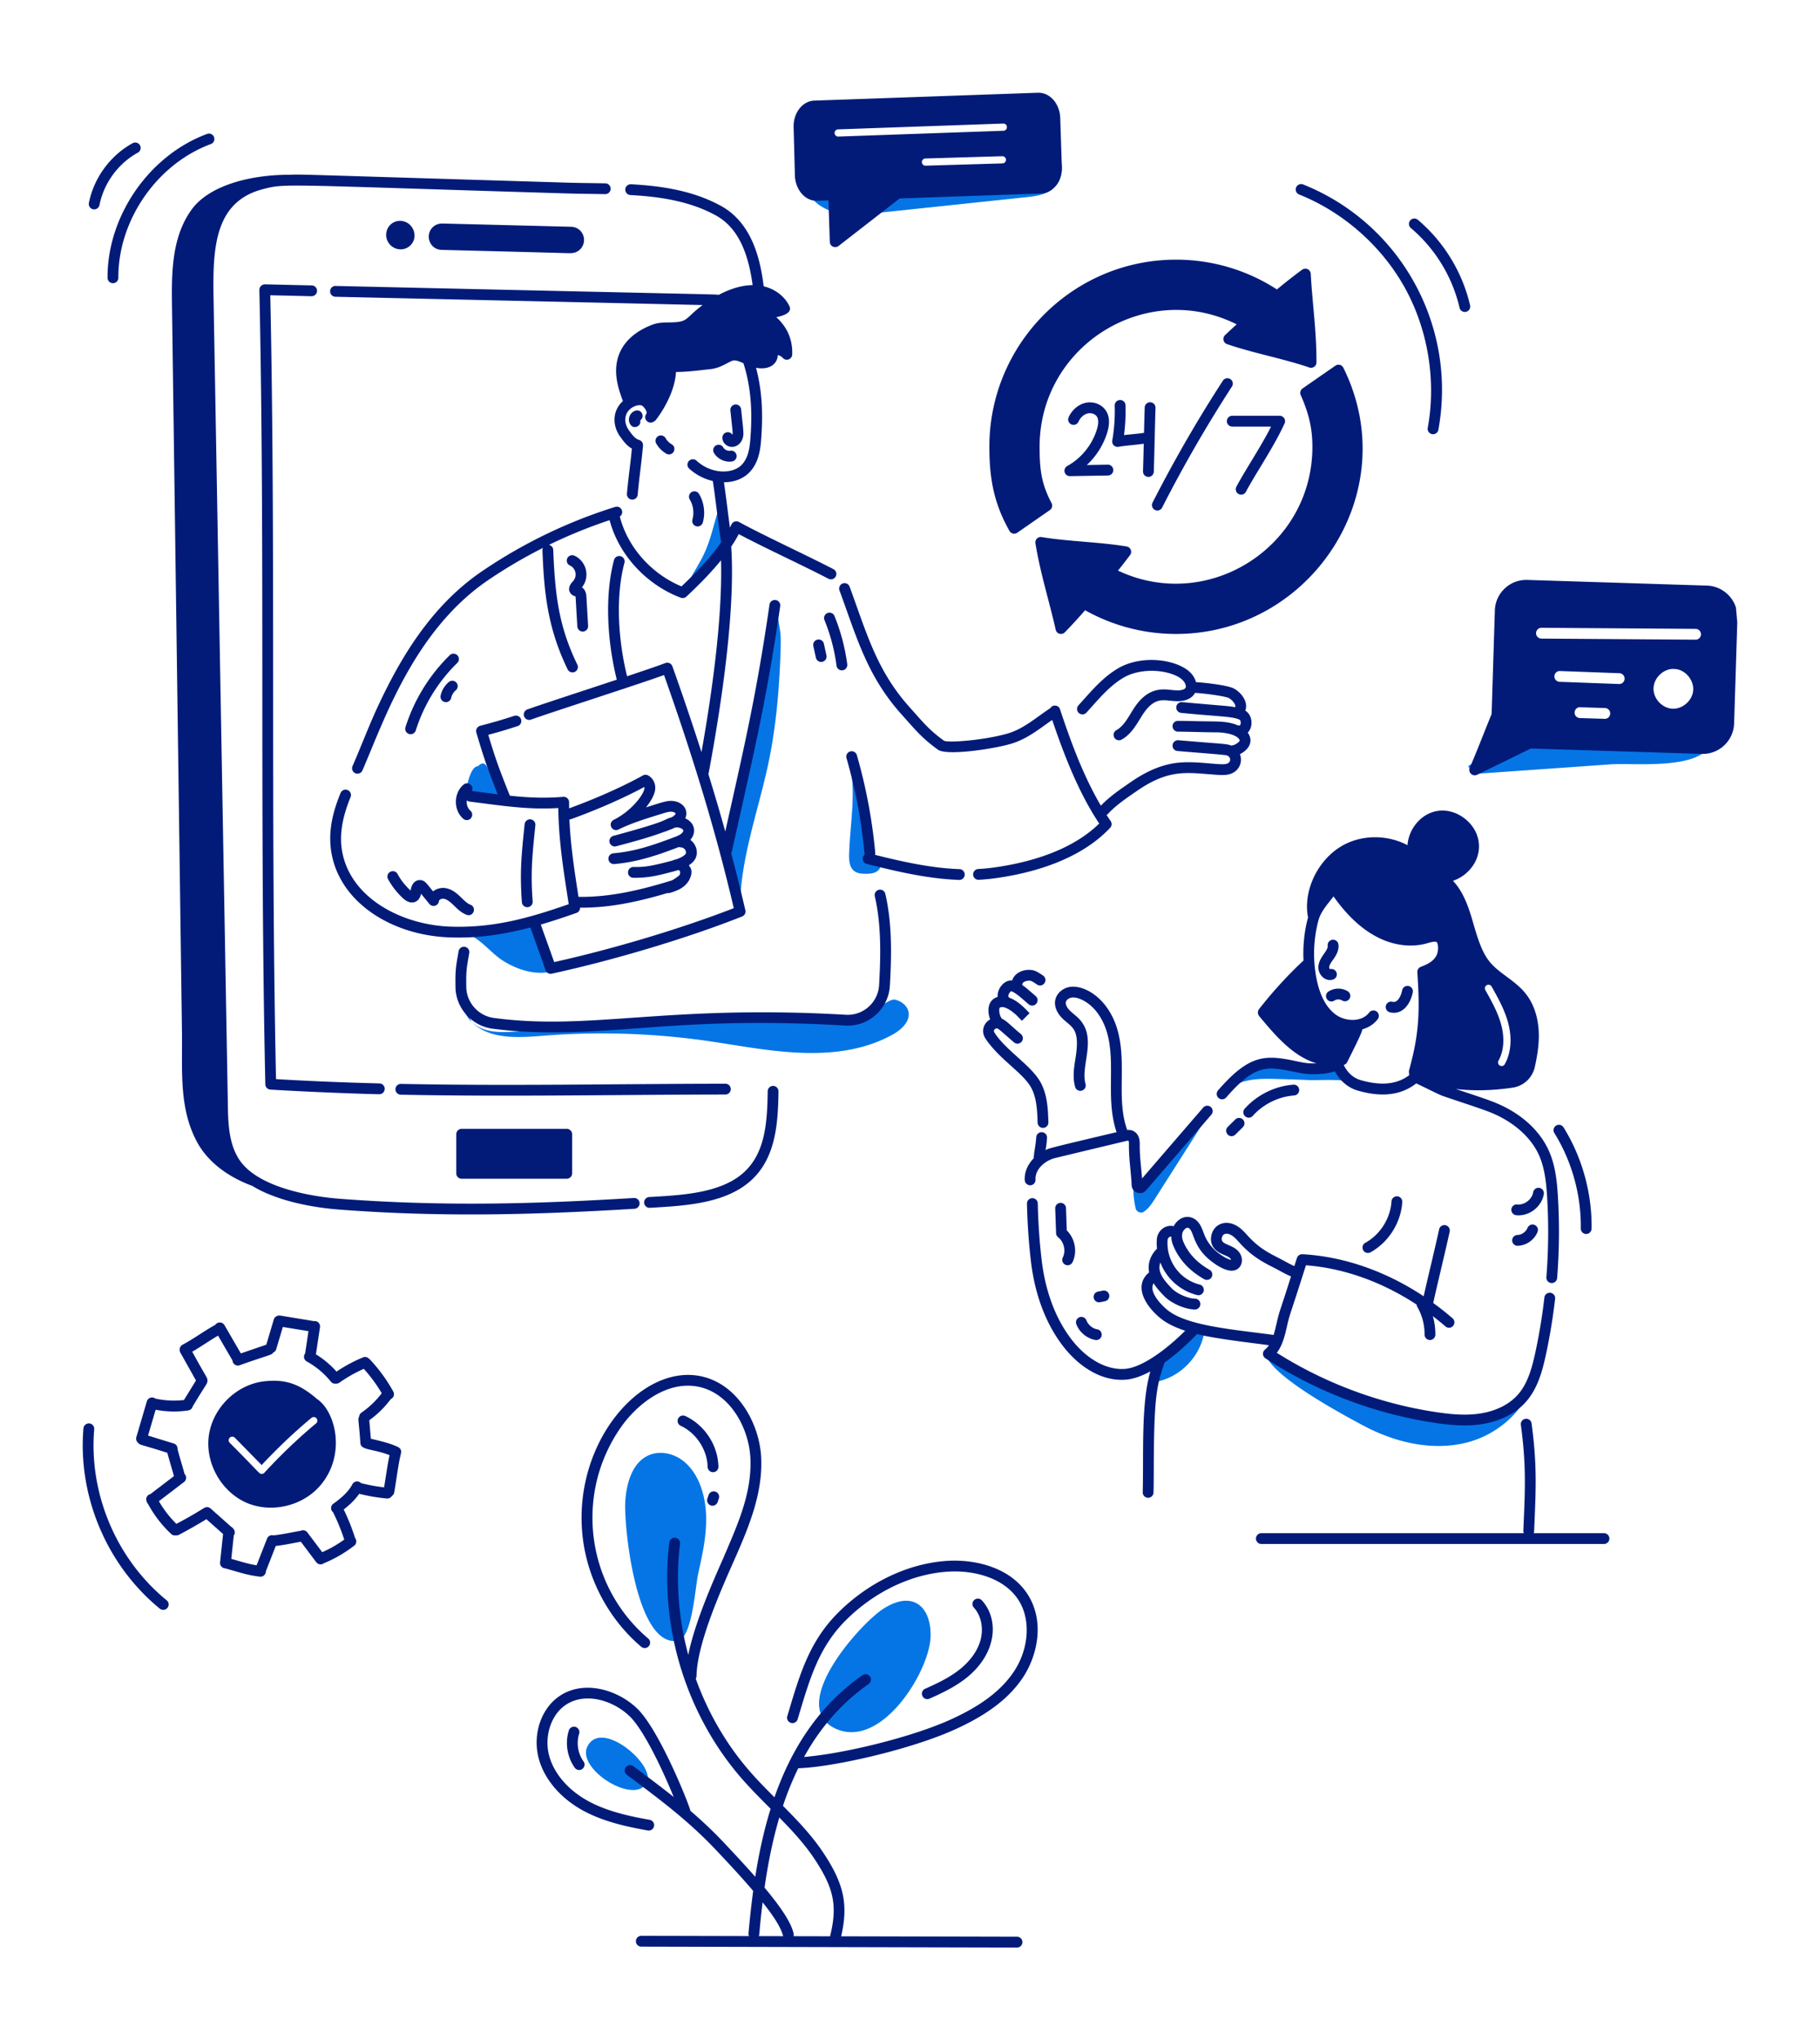 <svg xmlns="http://www.w3.org/2000/svg" enable-background="new 0 0 650 650" viewBox="72.224 41.75 505.552 566.499" id="OnlineLegalAdvisor"><g fill="#021b79" class="color000000 svgShape"><path fill="#0575e6" d="M203.238 325.494c4.937 4.952 12.926 4.393 19.889 3.841a206.907 206.907 0 0 1 44.918 1.339c15.705 2.192 35.89 7.302 52.119-1.657 2.464-1.36 5.065-3.765 4.371-6.498-.427-1.682-2.057-2.837-3.747-3.218s-7.177 4.535-8.908 4.593c-27.93.947-62.878 2.244-96.302 4.273-3.01.182-6.112.353-8.96-.637-2.848-.99-5.41-3.445-5.574-6.462l2.194 4.426zM308.098 278.818c-.06 1.722.033 3.714 1.394 4.767.887.686 2.086.772 3.206.773.92.001 1.87-.043 2.704-.434.834-.39 1.532-1.207 1.52-2.13-.018-1.33-1.352-2.183-2.204-3.203-1.68-2.015-1.531-4.92-1.664-7.542a28.112 28.112 0 0 0-4.173-13.344c.696 7.19-.58 13.908-.783 21.113zM285.772 253.164c-2.942 14.138-8.368 28.008-7.96 42.444-5.879-17.805-.747-30.283 2.126-45.224 3.366-17.507 4.629-23.349 8.205-40.812.336 8.195 1.179 5.144.892 13.37-.354 10.138-1.206 20.278-3.263 30.222zM204.987 254.508c.428-.446 1.004-.896 1.6-.736.471.127.76.59 1 1.014l5.022 8.848a38.763 38.763 0 0 1-11.191-.874c.238-1.547 1.276-8.276 3.57-8.252zM212.177 308.65c3.195 1.943 6.854 3.287 10.591 3.198 3.2-.076 6.273-1.184 9.281-2.28-1.184-.571-2.572-.057-3.821.353-1.25.41-2.802.643-3.722-.297-.473-.482-.657-1.17-.824-1.824l-2.788-10.935c-6.839 2.164-13.847 3.283-20.99 3.74 4.924.331 8.164 5.546 12.273 8.045zM271.929 182.78c-.881 2.923 1.85 5.777 1.816 8.83-.026 2.402-1.732 4.411-3.343 6.19-3.515 3.88-4.784 4.707-8.3 8.588 1.945-4.605 2.611-5.053 4.98-9.437 2.493-4.612 3.27-9.291 4.847-14.171zM450.893 437.557c8.755 4.678 19.083 7.159 28.706 4.74 9.624-2.42 18.139-10.513 19.12-20.41-.917 6.185-6.764 10.692-12.857 12.03-18.216 4-25.632-1.884-37.068-5.218-6.012-1.752-19.198-9.08-24.93-11.214.513 5.977 22.234 17.51 27.029 20.072zM393.404 425.401c6.919-1.295 12.641-7.454 13.438-14.463a4.098 4.098 0 0 1-2.752.15c-.998 3.331-4.827 4.53-7.25 6.6-3.662 3.126-4.745 8.257-5.613 13 2.025-5.297 1.234-3.034 2.177-5.287zM387.155 369.132a25.299 25.299 0 0 0 .513 8.092c.23 1.011 1.405 1.539 2.276.978 1.22-.785 2.162-2.134 2.962-3.392l15.568-24.465-19.78 21.37a11.518 11.518 0 0 1-1.396-7.952l-.143 5.369zM446.446 342.176l-2.88-5c-6.706 3.676-14.783-1.698-21.906.34-4.308 1.231-7.413 4.894-10.246 8.372 4.276-4.335 8.943-4.712 14.65-4.571 3.436.085 6.87.2 10.304.345 1.243.053 9.574-.362 10.078.514zM481.452 256.665l-1.402-2.198a43.531 43.531 0 0 0 12.981-12.238c4.627 6.634 14.142 6.928 22.208 6.552 9.548-.446 23.483-3.628 32.455-1.061-2.614 8.064-21.395 5.786-28.071 6.256l-38.171 2.689zM299.916 98.775c4.725 3.172 10.355 2.696 15.645 2.137l41.849-4.422c3.019-.319 6.306-.79 8.42-3.513s1.784-8.476-1.166-9.42c-.709 3.638-3.263 6.3-6.048 7.53s-5.81 1.267-8.772 1.29c-13.83.105-27.66.21-41.491.317-5.45.041-9.527-.83-13.373-5.864-2.545 3.88 2.32 10.188 4.936 11.945zM317.718 488.359c2.565-1.612 5.769-2.861 8.566-1.7 3.539 1.47 4.627 6.002 4.415 9.836-.549 9.874-13.907 31.12-26.483 25.175-13.437-6.352 7.008-29.23 13.502-33.311zM245.922 458.399c.371-4.935 1.931-10.535 6.439-12.555 2.969-1.33 6.59-.645 9.24 1.243 2.652 1.888 4.417 4.825 5.455 7.914 2.6 7.742.864 15.865-.87 23.58-.884 3.93-1.65 18.063-5.715 18.738-11.63 1.934-15.048-32.275-14.549-38.92zM235.363 526.743c3.751-7.884 18.617 4.771 16.637 9.656-2.85 7.032-19.683-3.255-16.637-9.656z" class="colorcccccc svgShape"></path><path d="M252.774 377.106c9.823-.564 21.437-1.154 28.523-8.017 6.404-6.21 7.055-15.413 7.174-24.306a1.5 1.5 0 0 0-1.48-1.52h-.02a1.5 1.5 0 0 0-1.5 1.479c-.114 8.606-.68 16.78-6.262 22.193-6.366 6.165-17.63 6.658-26.608 7.177a1.5 1.5 0 1 0 .173 2.994zM249.886 375.789c-.05-.827-.766-1.467-1.588-1.407-24.458 1.477-51.257 2.527-81.486.232-8.829-.65-22.794-3.316-27.892-10.547-3.708-5.213-3.308-12.53-3.463-18.962l-3.912-220.504c-.247-14.075.25-26.994 13.962-30.393v-.004c6.074-1.558 5.061-1.143 83.898 1.249 3.663.114 7.49.135 10.916.202a1.502 1.502 0 0 0 1.528-1.472 1.5 1.5 0 0 0-1.47-1.528c-3.752-.07-7.384-.092-10.882-.2-78.113-2.37-73.244-2.315-76.837-2.173-10.716-.047-22.306 2.888-27.205 9.653-6.006 8.292-5.555 19.142-5.418 29.14l2.734 199.297c.144 10.507-.909 21.034 4.188 30.465 3.072 5.684 8.761 9.755 15.324 12.174 2.711 1.661 5.316 2.668 8.144 3.61 4.698 1.505 10.438 2.564 16.162 2.985 28.27 2.145 53.771 1.468 81.89-.23a1.5 1.5 0 0 0 1.407-1.587z" fill="#021b79" class="color000000 svgShape"></path><path d="M273.716 345.651a1.5 1.5 0 0 0-.002-3h-.002c-30.705.04-60.024.655-90.113.05a1.5 1.5 0 0 0-.06 3c30.004.6 59.897-.011 90.177-.05zM145.926 342.82a1.5 1.5 0 0 0 1.407 1.465c13.125.805 28.715 1.286 30.238 1.286a1.5 1.5 0 0 0 .038-3c-10.293-.269-19.702-.661-28.714-1.197-1.543-72.254-.054-145.147-1.594-217.643 15.079.348 10.615.265 11.473.265a1.5 1.5 0 0 0 .034-3l-12.988-.301c-.822.018-1.515.638-1.534 1.466 0 .031.006.06.007.092-.009.07-.019.141-.017.214 1.595 73.272.044 147.076 1.65 220.354zM230.821 112.037c1.9 0 3.578-1.489 3.63-3.591a3.636 3.636 0 0 0-3.54-3.73l-35.858-.907c-.994.004-1.935.348-2.644 1.048-2.24 2.211-.8 6.19 2.461 6.273 48.946 1.235 32.48.907 35.951.907zM186.136 109.962c2.563-2.376.861-6.744-2.643-6.881-3.533-.104-5.286 4.04-2.93 6.6a4.003 4.003 0 0 0 2.8 1.3 3.83 3.83 0 0 0 2.773-1.02z" fill="#021b79" class="color000000 svgShape"></path><path d="M219.547 299.263c1.525 4.363 2.879 7.979 4.217 11.857a1.5 1.5 0 0 0 1.737.976c17.432-3.789 37.686-9.87 52.857-15.873a1.5 1.5 0 0 0 .91-1.732 501.883 501.883 0 0 0-3.932-15.818c.186-.338-.07.61 2.55-11.084 4.6-20.51 7.638-34.06 11.059-57.536a1.5 1.5 0 1 0-2.97-.431c-3.672 25.207-6.85 38.667-12.29 62.999-1.445-5.195-2.999-10.478-4.674-15.891 3.576-19.08 7.517-45.299 6.325-63.201.8-1.186 1.505-2.35 2.096-3.475 7.559 4.006 17.173 8.37 24.906 12.385a1.5 1.5 0 1 0 1.383-2.662c-7.843-4.074-18.765-9.041-26.233-13.098a1.51 1.51 0 0 0-1.192-.104c-.74.249-.86.768-1.316 1.671-.513-3.802-1.21-9.615-1.664-12.588 2.809-.016 5.432-.967 7.213-2.89 2.326-2.516 2.875-5.828 3.105-8.735.625-7.89.2-14.109-1.401-20.159 3.953.712 5.955-1.24 6.051-3.533.568.136 1 .363 1.384.79.897 1.002 2.567.4 2.615-.948.146-4.09-1.371-7.62-4.416-10.348.175-.104 4.69-.731 3.656-3.024-1.103-2.445-3.698-4.744-7.168-5.562-.916-7.542-3.247-17.514-11.752-22.263-8.293-4.607-17.776-5.669-25.111-6.08-.818-.017-1.535.589-1.581 1.415a1.5 1.5 0 0 0 1.414 1.582c7.015.392 16.062 1.394 23.818 5.704 5.549 3.098 8.79 9.26 10.142 19.306-3.238.035-6.522 1.172-9.445 2.72-.56-.185 1.917-.016-106.384-2.487-.878-.018-1.515.639-1.533 1.466a1.5 1.5 0 0 0 1.465 1.534c33.79.769 67.811 1.513 102.012 2.304-5.16 3.843-3.776 4.766-9.238 4.823-1.562.017-3.176.033-4.78.648-6.862 2.627-10.855 7.703-9.873 14.926.3 2.215 1.008 4.274 1.744 6.267-3.03 2.708-2.925 6.932-.724 9.923.948 1.294 1.784 2.477 3.218 3.259-.425 4.553-.873 7.053-1.375 12.538a1.5 1.5 0 1 0 2.988.273c.54-5.893 1-8.176 1.473-13.63a1.5 1.5 0 0 0-1.045-1.56c-1.109-.349-1.707-1.11-2.67-2.423-.043-.1-1.962-2.275-.881-4.796.91-2.122 3.735-2.891 4.487-2.206.358.327 1.064 1.077 1.138 1.885a1.27 1.27 0 0 1-.169.39c-.896 1.386.795 3 2.139 2.026.225-.099.43-.25.59-.456 2.65-3.47 5.34-8.604 5.573-13.302 3.228-.012 6.333-.446 9.44-.776 2.648-.28 4.057-1.372 6.046-2.284.83-.382 1.807-.023 3.26.64 1.989 6.365 2.57 12.76 1.903 21.181-.2 2.516-.618 5.096-2.318 6.934-2.481 2.682-8.41 2.794-12.63-1.071a1.5 1.5 0 1 0-2.026 2.213 14.558 14.558 0 0 0 6.549 3.426c.58 3.38 1.764 13.891 2.333 16.987-3.053 4.404-7.092 8.568-11.025 12.278-8.062-3.313-14.912-10.64-17.135-19.4a1.495 1.495 0 0 0-1.288-2.665 139.776 139.776 0 0 0-37.067 17.917c-14.542 9.923-22.877 24.852-28.515 36.75-2.695 5.71-4.866 11.545-7.36 17.273a1.5 1.5 0 1 0 2.75 1.197c5.846-13.432 14.232-38.695 34.816-52.742a135.971 135.971 0 0 1 15.318-9.012 1.483 1.483 0 0 0-.142.684c.43 11.094 1.254 21.24 7.009 33.068a1.5 1.5 0 0 0 2.697-1.312c-5.028-10.334-6.204-18.84-6.708-31.871a1.48 1.48 0 0 0-1.195-1.41c5.44-2.655 11.07-4.94 16.85-6.866 2.397 9.08 9.28 16.868 17.945 20.785.496.221.993.427 1.498.625.098.043.205.084.336.131a1.498 1.498 0 0 0 1.546-.31c2.718-2.538 6.408-6.13 9.625-10.09.36 12.884-1.493 31.095-5.428 53.28a780.232 780.232 0 0 0-8.084-23.846 1.5 1.5 0 0 0-1.953-.896c-1.787.69-5.834 2.066-10.636 3.665-2.737-11.227-3.026-22.888-.734-31.469a1.5 1.5 0 1 0-2.898-.773c-2.432 9.104-2.128 21.42.777 33.19-2.865.95-5.88 1.942-8.771 2.894-6.878 2.265-13.375 4.403-16.056 5.364a1.5 1.5 0 1 0 1.012 2.824c2.645-.948 9.123-3.08 15.982-5.338 8.29-2.729 16.828-5.54 20.959-7.024 8.479 23.924 14.658 44.565 19.374 64.72-14.507 5.643-33.365 11.304-49.89 14.973-1.12-3.197-2.327-6.452-3.716-10.417 3.373-.988 6.636-2.083 9.927-3.239.617-.217.995-.807.982-1.448 8.296.07 16.327-1.71 24.29-4.072.23.043.473.027.71-.047.865-.273 1.845-.581 2.766-1.089.992-.546 1.78-1.26 2.3-2.084.169-.223.29-.433.354-.6.251-.543 1.016-2.193.066-3.452-.028-.039-.055-.087-.084-.138-.141-.292-.115-.193-.18-.299.44-.288.849-.616 1.207-.994 1.042-1.104 1.292-2.72.652-4.221a4.527 4.527 0 0 0-1.448-1.837c1.788-2.045 1.25-4.777-1.41-5.967 1.063-2.421-.803-4.636-3.526-4.833-1.482-.11-2.48.223-7.377 1.783 1.116-1.414 2.493-3.46 2.565-5.27.062-1.516-.722-2.934-1.998-3.611a1.504 1.504 0 0 0-1.434.014c-5.497 3.063-13.124 6.46-20.49 9.135-.007-.564-.02-1.13-.013-1.687a1.502 1.502 0 0 0-.479-1.114 1.511 1.511 0 0 0-1.146-.396 63.51 63.51 0 0 1-5.332.231h-.273c-3.161 0-6.153-.22-9.22-.545-2.794-6.976-3.989-10.162-6-16.905l.554-.15c2.86-.777 3.375-.916 7.545-2.248a1.5 1.5 0 1 0-.912-2.857c-4.108 1.31-4.613 1.447-7.419 2.209l-2.036.554a1.5 1.5 0 0 0-1.044 1.87c2.141 7.29 3.29 10.51 5.926 17.134-2.499-.31-4.512-.585-7.145-.912.663-1.452-1.095-2.788-2.315-1.78-2.823 2.334-2.873 7.106-.096 9.497.283.244.632.364.978.364 1.382 0 2.034-1.728.98-2.637-.642-.552-1.018-1.475-1.008-2.467 0-.128.026-.249.04-.373.213.177.477.3.773.337 1.344.167 2.648.336 3.923.502 7.16.93 13.41 1.729 20.707 1.283.115 9.503 1.566 18.012 2.892 26.702-11.297 3.929-21.103 6.668-32.996 6.22-11.578-.414-24.515-6.167-28.83-16.977-2.213-5.626-1.834-11.48 1.231-18.982a1.5 1.5 0 0 0-2.777-1.135c-2.275 5.57-4.473 13.013-1.242 21.222.196.491.437 1.071.72 1.616 4.819 9.985 16.905 16.757 30.79 17.254 7.775.289 14.871-.743 22.454-2.76zm31.67-39.009c.34 1.57-3.387 6.555-8.417 9.077-1.942.97-.546 3.679 1.337 2.685 3.685-1.826 8.094-3.13 12.3-4.435.846-.266 1.667-.5 2.397-.447.596.043.999.334 1.04.449.02.056-.055.32-.34.584-.221.203-.509.379-.839.545-2.65.721.379.681-16.115 5.128a1.501 1.501 0 0 0 .775 2.899c4.474-1.209 9.092-2.41 13.7-4.138.13-.021.259-.053.384-.11 1.072-.486.967-.334 2.3-.955 1.216-.217 2.215.402 2.286.771.037.189-.134.565-.522.89-.527.442-1.29.749-2.093 1.05-5.85 2.195-10.802 3.915-16.808 4.426a1.499 1.499 0 1 0 .255 2.989c6.256-.532 11.86-2.38 17.937-4.734.16.059.33.097.509.098 1.217.01 1.793 1.39 1.299 1.913-.6.635-1.564 1.084-2.597 1.435-.77.134-.208.105-1.483.443-5.864 1.555-7.491 1.69-10.325 1.66h-.017a1.5 1.5 0 0 0-.015 3c4.052.043 6.514-.538 11.126-1.76.439-.116.89-.246 1.34-.39.306.035.383.22.454.34.19.507-.088.968-.118 1.072-.421.4-1.776 1.344-2.185 1.486-7.637 2.35-16.649 4.7-25.867 4.542-1.112-7.135-2.222-14.442-2.518-21.501.16-.003.323-.025.483-.083 7.193-2.587 14.692-5.883 20.337-8.929zM340.199 284.623a1.5 1.5 0 0 0-1.446-1.552c-7.873-.28-15.87-2.065-23.462-3.964.056-.182.08-.376.06-.577a147.434 147.434 0 0 0-5.109-27.109 1.5 1.5 0 1 0-2.883.83c4.278 14.873 4.791 25.584 5.06 26.745-.25.197-.442.47-.527.802a1.5 1.5 0 0 0 1.086 1.823c8.21 2.08 16.955 4.138 25.669 4.448.78.042 1.521-.587 1.552-1.446z" fill="#021b79" class="color000000 svgShape"></path><path d="M319.413 315.416c.473-8.369.646-17.251-1.276-25.526a1.5 1.5 0 0 0-2.921.678c1.835 7.907 1.662 16.533 1.202 24.678a8.72 8.72 0 0 1-2.92 6.055 8.707 8.707 0 0 1-6.32 2.206c-49.967-2.883-70.716 4.48-97.752.888-4.312-.572-7.613-4.257-7.678-8.57-.067-4.505.035-4.99.824-9.443a1.499 1.499 0 0 0-1.216-1.738 1.493 1.493 0 0 0-1.739 1.215c-.801 4.525-.94 5.238-.869 10.012.087 5.788 4.508 10.731 10.283 11.499 5.589.74 11.114 1.02 16.655 1.02 22.893 0 40.096-4.264 81.32-1.888 6.454.382 12.04-4.569 12.407-11.086zM220.933 270.926a1.5 1.5 0 1 0-2.984-.304c-.857 8.366-1.377 13.178-.756 21.632a1.5 1.5 0 0 0 2.992-.22c-.59-8.034-.134-12.484.693-20.562l.055-.546zM248.918 155.743c-1.737.356-2.576 2.521-1.536 3.957.962 1.329 3.065.354 2.671-1.24 1.358-.91.475-3.043-1.135-2.717zM272.885 163.17c-.08 1.473 1.218 2.668 2.685 2.668 1.269 0 2.567-.945 3-2.56.317-1.188.154-1.848-.477-7.878a1.509 1.509 0 0 0-1.648-1.336 1.5 1.5 0 0 0-1.336 1.648l.555 5.298c.056.532.113 1.081.01 1.48-.767-1.298-2.711-.762-2.79.68zM271.074 165.446a1.5 1.5 0 0 0-.532 2.054c1.009 1.713 3.079 2.681 5.03 2.37a1.5 1.5 0 0 0-.477-2.963c-.742.123-1.585-.281-1.967-.929a1.5 1.5 0 0 0-2.054-.532zM266.01 187.917a1.5 1.5 0 0 0 1.442-1.092c.746-2.638.346-5.612-1.07-7.955a1.5 1.5 0 0 0-2.568 1.55 7.202 7.202 0 0 1 .752 5.588 1.5 1.5 0 0 0 1.444 1.909zM230.75 206.534c.423.54.985.716 1.34.805.032.208.072 1.102.502 8.355a1.5 1.5 0 0 0 2.995-.176l-.47-8.014c-.032-.542-.113-1.93-1.246-2.667 2.356-2.981 1.224-7.272-2.082-8.795a1.5 1.5 0 1 0-1.256 2.725c1.689.778 2.12 3.015.846 4.37-1.483 1.577-1.162 2.717-.63 3.397zM199.267 223.698a1.5 1.5 0 0 0-2.12-.024 48.481 48.481 0 0 0-12.305 20.026 1.5 1.5 0 0 0 2.86.902 45.468 45.468 0 0 1 11.541-18.783 1.5 1.5 0 0 0 .024-2.121zM196.918 231.101c-1.18.974-2 2.337-2.304 3.839a1.5 1.5 0 0 0 2.939.598 3.773 3.773 0 0 1 1.273-2.122 1.5 1.5 0 0 0-1.908-2.315zM180.618 283.825a1.5 1.5 0 0 0-.596 2.035 20.702 20.702 0 0 0 4.212 5.363c2.19 2.001 4.494 1.125 4.952-1.317l2.317 2.832c.85 1.037 2.523.52 2.654-.803.014-.148.139-.273.24-.352 1.149-.889 2.678.4 3.718 1.403l.27.264c.946.92 2.019 1.963 3.461 2.511.175.067.355.098.532.098 1.66 0 2.084-2.314.532-2.902-.974-.37-1.881-1.321-2.712-2.13-1.174-1.132-2.5-2.217-4.238-2.49-1.127-.177-2.363.089-3.44.906-1.728-2.114-2.184-2.908-3.293-3.102-1.282-.227-2.652.638-2.942 2.893-1.463-1.386-2.584-2.7-3.63-4.613a1.5 1.5 0 0 0-2.037-.596zM306.274 227.866a1.501 1.501 0 0 0 1.291-1.684 54.496 54.496 0 0 0-3.542-13.391 1.5 1.5 0 1 0-2.78 1.129 51.482 51.482 0 0 1 3.348 12.655 1.5 1.5 0 0 0 1.683 1.29zM299.295 219.343a1.5 1.5 0 0 0-1.144 1.786l.715 3.261a1.5 1.5 0 0 0 2.93-.642l-.715-3.261a1.496 1.496 0 0 0-1.786-1.144zM200.461 355.187a1.5 1.5 0 0 0-1.5 1.5v10.852a1.5 1.5 0 0 0 1.5 1.5h29.185a1.5 1.5 0 0 0 1.5-1.5v-10.852a1.5 1.5 0 0 0-1.5-1.5h-29.185zM257.297 167.71c.237.138.498.205.756.205 1.53 0 2.072-2.028.758-2.795a4.73 4.73 0 0 1-1.706-1.72 1.5 1.5 0 1 0-2.6 1.498 7.74 7.74 0 0 0 2.792 2.812zM384.855 358.598c.143-.04.295-.076.445-.1a3.11 3.11 0 0 0 .097-.01c.189-.027.29-.016.285-.035.04.06.142.296.134 1.111-.04 4.004.591 7.547.754 11.277.09 2.077 2.652 2.98 4.013 1.41 10.43-12.09 14.398-16.691 18.105-20.982a1.5 1.5 0 1 0-2.27-1.96c-3.463 4.007-6.546 7.58-16.957 19.65-.24-3.212-.677-6.13-.645-9.367.007-.783.024-2.615-1.428-3.607a2.918 2.918 0 0 0-.833-.388c-.374-.105-.788-.128-1.221-.1-3.056-8.474-.141-18.108-2.567-27.301-2.38-9.07-9.268-13.157-13.5-12.394-1.888.352-3.442 1.721-3.868 3.409-.427 1.69.239 3.587 1.835 5.211 2.692 2.702 5.105 2.645 3.735 11.182-.417 2.578-.848 5.245-.1 7.928a1.5 1.5 0 0 0 2.89-.807c-1.39-4.98 2.941-12.04-1.19-17.383-1.02-1.316-2.249-2.075-3.204-3.03-.636-.648-1.248-1.61-1.057-2.367.14-.555.774-1.057 1.498-1.191 1.748-.316 4.048 1.022 5.396 2.208 2.142 1.856 3.798 4.696 4.664 7.998 2.23 8.454-.542 18.128 2.514 27.147-20.264 4.772-18.685 4.493-19.73 4.977.166-.967.278-1.488.411-3.372a1.5 1.5 0 0 0-1.39-1.603 1.49 1.49 0 0 0-1.602 1.39c-.176 2.48-.691 4.497-.7 5.857-1.686 1.712-2.617 3.863-2.5 6.078.044.828.766 1.447 1.577 1.42a1.5 1.5 0 0 0 1.419-1.578c-.16-3.015 2.848-5.38 5.527-6.008l8.75-2.105v-.001c.117-.025 6.543-1.564 6.672-1.595l4.04-.969z" fill="#021b79" class="color000000 svgShape"></path><path d="M345.866 329.955c.598.966 1.312 1.836 1.93 2.557 3.597 4.207 8.126 7.137 10.403 10.487 2.016 2.964 2.143 7.122 2.244 10.462.027.864.781 1.502 1.545 1.453a1.5 1.5 0 0 0 1.454-1.545c-.114-3.729-.255-8.37-2.762-12.058-2.942-4.327-9.43-8.352-12.257-12.926-.235-.384-.06-.677.129-.856.137-.13.506-.4.95-.097.695.48.603.466 4.365 3.723a1.5 1.5 0 0 0 1.967-2.266c-2.86-2.358-4.022-3.758-5.336-4.299a1.524 1.524 0 0 0-.146-.249c-.546-.75-.749-2.628-.355-2.833 1.296-.69 3.838 1.352 4.915 2.47.39.406.788.806 1.18 1.198l2.123-2.12c-1.43-1.435-3.127-3.368-5.692-4.312-.024-.027-.034-.061-.06-.086-.397-.38.163-1.471.652-1.68 1.308.407 3.122 2.156 4.878 3.649a1.501 1.501 0 0 0 1.942-2.288c-2.185-1.853-2.518-2.233-3.727-3.065-.032-.362.087-.558.224-.692.438-.43 1.407-.648 2.13-.495.004 0 .445.135 1.72 1.027a1.501 1.501 0 0 0 1.72-2.46c-1.636-1.142-2.357-1.397-2.78-1.493-2.31-.495-5.112.511-5.848 2.827-2.226-.21-4.192 2.291-4.035 4.565-2.669.81-3.027 3.688-2.079 6.244a3.84 3.84 0 0 0-.773.556c-1.298 1.232-1.55 3.077-.621 4.602zM424.057 416.065c-.399.416-1.055.735-1.01 1.651.024.48.275.92.677 1.182 14.078 9.212 30.313 15.401 46.951 17.898 2.556.385 5.409.734 8.362.734 8.196 0 13.86-2.869 17.156-6.66 3.222-3.701 4.493-8.604 5.432-12.91a160.486 160.486 0 0 0 2.568-15.57 1.5 1.5 0 1 0-2.98-.34 157.327 157.327 0 0 1-2.52 15.274c-.86 3.94-2.006 8.41-4.763 11.578-2.367 2.722-6.057 4.6-10.392 5.29-4.265.688-8.67.203-12.417-.362-15.616-2.344-30.87-8.026-44.23-16.461 1.604-2.087 2.235-4.802 2.828-7.368.927-4.01.492-1.861 5.263-16.936 10.463.797 21.067 4.56 30.751 10.914.015.22.073.44.19.645a15.165 15.165 0 0 1 2.011 7.67 1.5 1.5 0 0 0 1.488 1.513h.013a1.5 1.5 0 0 0 1.5-1.487 18.164 18.164 0 0 0-.705-5.13c1.21.93 2.394 1.881 3.515 2.863a1.5 1.5 0 0 0 1.976-2.257 75.399 75.399 0 0 0-5.384-4.261c1.34-6.037 3.3-13.996 4.573-19.805a1.5 1.5 0 0 0-1.144-1.786 1.496 1.496 0 0 0-1.787 1.143c-1.19 5.432-2.94 12.564-4.299 18.582-9.883-6.56-21.503-10.99-33.633-11.672-.794-.028-1.36.417-1.56 1.033l-.73 2.261c-.92-.407-1.813-.888-2.739-1.395-3.272-1.795-6.332-2.897-9.95-6.76-.944-1.04-1.771-2.002-2.853-2.739-3.126-2.147-6.575-1.017-7.44 2.103-.396 1.422-.108 2.891.759 3.915 1.556 1.88 4.33 1.904 4.651 3.151-.613-.082-2.04-.741-3.68-2.018-1.678-1.302-3.013-3.083-3.76-5.01-.724-1.95-1.365-3.856-3.33-4.643-2.025-.82-4.125.34-5.203 2.35a1.415 1.415 0 0 0-.514-.128c-2.228-.141-4.011 1.653-4.146 3.811-.054.847-.027 1.695.063 2.536-1.845 1.773-2.68 4.286-2.184 6.563-4.364 3.61-1.278 9.128 3.14 12.745 1.662 1.359 3.97 2.52 6.86 3.47-5.224 5.229-11.968 10.185-16.652 10.585-4.883.415-10.309-2.448-14.5-7.653-4.61-5.72-7.616-13.47-8.69-22.41-.599-4.987-.98-10.474-1.1-15.87-.019-.827-.686-1.464-1.534-1.466a1.5 1.5 0 0 0-1.466 1.534c.124 5.49.511 11.079 1.122 16.159 1.141 9.5 4.368 17.777 9.331 23.936 4.243 5.267 10.394 9.334 17.09 8.759 2.099-.18 4.397-1.023 6.736-2.278-2.601 8.876-1.845 22.334-2.12 33.548a1.5 1.5 0 0 0 1.462 1.537h.037a1.5 1.5 0 0 0 1.5-1.463c.055-2.259.063-4.792.072-7.475.064-19.907.902-22.266 2.972-28.596 3.245-2.295 6.39-5.141 9.022-7.916 5.365 1.293 12.655 2.116 19.992 3.085a5.988 5.988 0 0 1-.648.807zm-27.586-10.614c-2.017-1.652-5.199-5.19-3.79-7.39.835 1.365 1.891 2.47 2.866 3.49 1.98 2.07 5.831 3.768 8.587 3.784h.008a1.5 1.5 0 0 0 .01-3c-1.916-.011-5.043-1.399-6.436-2.856-1.97-2.062-4.198-4.516-3.17-7.17 1.809 4.69 5.786 7.918 10.208 9.027a1.5 1.5 0 0 0 .73-2.91c-5.454-1.367-9.307-6.45-8.938-12.31.02-.308.163-.609.385-.803.253-.222.448-.211.647-.207.025.799.188 1.618.51 2.41 1.606 3.928 4.526 7.102 8.678 9.433a1.5 1.5 0 0 0 1.469-2.615c-3.547-1.992-6.027-4.667-7.369-7.953-.399-.98-.394-2.07.007-2.765.347-.593.964-1.126 1.423-.938 1.666.667 1.03 5.093 6.367 9.239 1.5 1.169 4.333 3.06 6.408 2.572 2.286-.534 2.91-3.551.973-5.491-1.897-1.9-4.956-1.614-4.38-3.696.375-1.348 1.746-1.19 2.857-.43.793.541 1.52 1.393 2.351 2.308 4.047 4.322 7.547 5.613 10.704 7.347 1.038.568 2.104 1.147 3.256 1.635-3.314 10.56-3.062 8.952-4.036 13.163-.239 1.033-.485 2.09-.793 3.078-11.372-1.532-24.095-2.51-29.532-6.952zM499.82 371.573a1.5 1.5 0 0 0-1.723 1.237c-.326 1.978-2.441 3.586-4.417 3.364a1.5 1.5 0 0 0-.326 2.982c3.607.392 7.118-2.305 7.703-5.86a1.5 1.5 0 0 0-1.236-1.723zM498.486 381.852a1.499 1.499 0 0 0-1.951.832c-.444 1.105-1.627 1.933-2.813 1.97a1.5 1.5 0 0 0-1.453 1.546c.027.866.781 1.498 1.547 1.452 2.395-.074 4.606-1.621 5.502-3.849a1.5 1.5 0 0 0-.832-1.95z" fill="#021b79" class="color000000 svgShape"></path><path d="M368.793 393.058a1.5 1.5 0 0 0 1.347-.838c1.413-2.877.704-6.603-1.586-8.816l-.22-6.227c-.03-.828-.714-1.459-1.552-1.445a1.5 1.5 0 0 0-1.446 1.553l.243 6.874c.016.444.228.858.579 1.132 1.614 1.254 2.192 3.77 1.29 5.605-.495 1.007.25 2.162 1.345 2.162zM377.025 410.85c-1.323-.232-2.535-1.232-3.016-2.49a1.5 1.5 0 1 0-2.802 1.074c.86 2.242 2.94 3.957 5.301 4.37a1.5 1.5 0 0 0 .517-2.955zM380.33 401.278a1.503 1.503 0 0 0-1.768-1.174l-1.302.262a1.5 1.5 0 1 0 .586 2.941l1.31-.261a1.5 1.5 0 0 0 1.173-1.768zM420.228 351.566c2.935-3.262 7.123-5.323 11.492-5.657a1.5 1.5 0 0 0-.229-2.992c-5.13.392-10.048 2.813-13.493 6.643a1.5 1.5 0 1 0 2.23 2.006zM415.373 352.565l-2.105 2.078c-.957.945-.276 2.568 1.054 2.568.38 0 .76-.144 1.053-.433l2.105-2.078a1.5 1.5 0 0 0-2.107-2.135zM458.743 375.319c-.282 4.718-3.135 9.234-7.268 11.507-1.351.743-.826 2.814.724 2.814.245 0 .493-.06.722-.185 5.013-2.757 8.474-8.236 8.817-13.956a1.5 1.5 0 0 0-1.408-1.587 1.507 1.507 0 0 0-1.587 1.407zM463.49 315.515a1.5 1.5 0 0 0-1.769 1.171c-.305 1.503-1.222 3.604-2.711 3.217a1.5 1.5 0 0 0-.732 2.91c3.403.849 5.688-2.108 6.383-5.53a1.5 1.5 0 0 0-1.171-1.768zM443.474 311.787a1.501 1.501 0 0 0-1.8-.939c-.605-.508.073-1.589.908-2.717.83-1.167 1.648-2.582 1.412-4.22a1.501 1.501 0 0 0-2.97.427c.208 1.438-2.512 3.192-2.59 5.939-.05 1.787 1.393 3.593 3.216 3.593 1.487 0 2.188-1.079 1.824-2.083z" fill="#021b79" class="color000000 svgShape"></path><path d="M479.247 269.157c-2.325-1.886-5.206-2.693-7.902-2.212-4.514.802-7.854 5.067-8.152 9.482-5.656-3.013-12.95-2.982-18.455.337-6.655 4.014-10.59 12.491-9.172 19.738-.952 3.415-1.469 7.644-1.26 11.941a116.147 116.147 0 0 0-12.369 13.527c-.433.557-.383 1.385.07 1.926 4.364 5.23 9.264 11.082 15.867 13.104-2.504.08-3.648-.196-5.894-.67-8.362-1.765-12.779-1.77-21.39 8.145a1.5 1.5 0 1 0 2.264 1.967c9-10.359 12.17-8.273 20.92-6.692 2.226.404 6.185.429 9.25-.528 1.503 2.826 3.86 4.637 6.407 5.348l.12.034c5.664 1.626 11.402 1.627 16.075-2.04 1.885.885 6.398 3.148 7.226 3.435 4.514 1.576 8.77 2.893 12.424 4.244 6.855 2.518 12.14 7.028 14.496 12.37 1.601 3.653 1.976 7.835 2.202 11.466.452 7.383.384 14.876-.202 22.271a1.5 1.5 0 1 0 2.99.237c.597-7.535.666-15.17.207-22.693-.242-3.89-.65-8.383-2.451-12.488-2.724-6.176-8.48-11.14-16.205-13.979-3.148-1.164-5.956-2.046-9.69-3.307 4.728.532 9.849.505 15.756-.374a7.407 7.407 0 0 0 6.18-5.75c.73-3.263 1.073-5.794 1.111-8.21.053-3.398-.546-8.275-3.7-12.21-1.512-1.885-3.414-3.297-5.253-4.662-4.902-3.638-6.46-5.057-9.164-14.504-1.205-4.218-2.582-8.729-5.725-12.106A10.571 10.571 0 0 0 479.72 284c4.62-4.264 4.417-10.878-.473-14.843zm5.953 46.132a1 1 0 0 1 1.361.382c1.794 3.197 3.648 6.502 4.614 10.18 1.11 4.223.767 8.269-.965 11.394a1 1 0 0 1-1.749-.969c1.48-2.673 1.758-6.194.78-9.917-.901-3.43-2.692-6.622-4.424-9.709a1 1 0 0 1 .383-1.361zm-34.958 26.387c-2.704-.773-4.101-2.862-4.743-4.19.003-.018.008-.035.01-.053.384-.113.722-.374.918-.759 4.677-9.239 3.979-8.486 4.257-9.132 1.645-.466 3.145-1.376 4.242-2.825a1.5 1.5 0 0 0-2.393-1.81c-2.043 2.701-6.575 2.521-9.263.56-2.606-1.902-4.402-5.235-5.336-9.904a35.998 35.998 0 0 1 .499-16.187c.681-2.57 2.516-4.504 4.216-6.738 12.882 18.325 26.119 12.888 26.36 12.916.846-.234 1.647-.456 2.207-.268.506.166.8 2.646-.18 4.125-.88 1.33-2.142 2.01-4.162 2.799-.61.239-.994.845-.95 1.5.722 10.553.563 16.981-2.283 27.167a1.485 1.485 0 0 0-.026.671c-.026.243.003.485.09.707-3.933 2.994-8.755 2.75-13.463 1.421zM512.802 384.366h.024a1.5 1.5 0 0 0 1.5-1.477c.15-9.808-2.617-19.796-7.793-28.123a1.5 1.5 0 1 0-2.548 1.584c4.876 7.844 7.483 17.252 7.34 26.492a1.5 1.5 0 0 0 1.477 1.524z" fill="#021b79" class="color000000 svgShape"></path><path d="M446.603 316.988c-1.62-1.008-3.779-.978-5.37.075-1.237.82-.652 2.751.83 2.751.284 0 .572-.081.826-.249.612-.404 1.507-.418 2.128-.03a1.5 1.5 0 0 0 1.586-2.547zM517.77 467.448h-19.533c.199-.443.109-.695.198-2.13.454-10.679.729-17.124-.776-28.336a1.491 1.491 0 0 0-1.687-1.287 1.5 1.5 0 0 0-1.287 1.685c1.535 11.43 1.177 17.856.686 29.39-.01.243.043.47.136.678h-72.911a1.5 1.5 0 0 0 0 3h95.174a1.5 1.5 0 0 0 0-3zM554.443 210.605a1.503 1.503 0 0 0-.075-.352c-1.172-3.418-4.38-5.791-7.983-5.907l-49.926-1.574a8.66 8.66 0 0 0-6.252 2.368 8.697 8.697 0 0 0-2.748 6.1l-.9 28.76a549.335 549.335 0 0 0-2.37 5.886c-1.214 3.047-2.469 6.199-3.7 9.037a1.5 1.5 0 0 0 2.032 1.946l14.957-7.287c1.342.041 47.323 1.488 47.44 1.492 4.844.157 8.848-3.656 9-8.461l.878-27.958c.001-.06 0-.121-.006-.18l-.347-3.87zm-36.489 30.734-6.889-.216a1.499 1.499 0 0 1-1.451-1.546c.025-.83.722-1.527 1.546-1.452l6.89.216a1.499 1.499 0 0 1 1.45 1.546c-.026.865-.778 1.499-1.546 1.452zm3.993-9.668-16.504-.61a1.5 1.5 0 0 1-1.443-1.555 1.49 1.49 0 0 1 1.554-1.443l16.504.61a1.5 1.5 0 0 1-.111 2.998zm20.592 1.851c-.262 2.811-2.98 5.16-5.792 5.006-2.812-.153-5.26-2.783-5.216-5.606.044-2.823 2.57-5.376 5.386-5.442l.856.047c2.793.372 5.028 3.184 4.766 5.995zm.67-14.16h-.01l-42.799-.299a1.5 1.5 0 0 1 .01-3l42.81.3a1.5 1.5 0 0 1-.01 3zM368.681 171.143a1.499 1.499 0 0 0 .727 2.812h.027l10.559-.182a1.5 1.5 0 0 0 1.474-1.525c-.014-.83-.706-1.507-1.526-1.475l-5.83.1c2.617-2.436 4.6-5.548 5.66-8.98.774-2.51.658-4.565-.345-6.108-1.203-1.85-3.628-2.73-5.897-2.127-1.888.497-3.555 1.97-4.46 3.94a1.5 1.5 0 0 0 2.727 1.252c.534-1.164 1.467-2.02 2.497-2.292 1.004-.265 2.127.107 2.617.862.496.761.494 1.97-.005 3.587-1.32 4.276-4.318 7.97-8.225 10.136zM382.66 165.834c.473 0 .073-.107 4.248-.519 1.008-.1 2.026-.215 3.022-.354a960.229 960.229 0 0 1-.206 7.658 1.5 1.5 0 0 0 1.45 1.548c.777.044 1.52-.59 1.548-1.45.166-5.036.303-12.557.472-17.726a1.5 1.5 0 0 0-1.45-1.548 1.49 1.49 0 0 0-1.548 1.45 870.87 870.87 0 0 0-.192 7.037c-1.804.28-3.741.411-5.556.628.36-2.748.5-5.528.414-8.293a1.488 1.488 0 0 0-1.546-1.452 1.5 1.5 0 0 0-1.453 1.546 48.395 48.395 0 0 1-.68 9.72 1.5 1.5 0 0 0 1.478 1.755zM413.985 147.007a1.502 1.502 0 0 0-2.075.443 377.43 377.43 0 0 0-19.54 33.865 1.5 1.5 0 0 0 2.674 1.361 374.308 374.308 0 0 1 19.383-33.593 1.5 1.5 0 0 0-.442-2.076zM415.662 176.881a1.5 1.5 0 0 0 2.644 1.418c1.114-2.077 2.518-4.396 4.005-6.851 2.436-4.024 4.954-8.183 6.741-12.14a1.5 1.5 0 0 0-1.367-2.117h-13.17a1.5 1.5 0 0 0 0 3h10.787c-1.602 3.17-3.606 6.481-5.557 9.702-1.508 2.49-2.932 4.843-4.083 6.988z" fill="#021b79" class="color000000 svgShape"></path><path d="M359.844 192.587c1.337 8.314 3.9 16.292 5.625 24.012a1.5 1.5 0 0 0 2.533.725c1.702-1.73 3.635-3.844 5.638-6.131a51.633 51.633 0 0 0 25.247 6.58c37.408 0 63.607-39.398 46.482-73.932a1.5 1.5 0 0 0-2.198-.566l-9.12 6.327a1.5 1.5 0 0 0-.517 1.838c2.303 5.22 3.243 9.383 3.243 14.371 0 27.838-29.01 46.167-53.994 34.375a242.572 242.572 0 0 0 3.346-4.318 1.502 1.502 0 0 0-.949-2.384c-7.468-1.251-16.31-1.391-23.608-2.614a1.5 1.5 0 0 0-1.728 1.717zM398.887 113.85c-28.587 0-51.844 23.309-51.844 51.961 0 9.65 1.566 16.198 5.587 23.356a1.5 1.5 0 0 0 2.162.498l9.057-6.286a1.5 1.5 0 0 0 .472-1.931c-2.825-5.36-3.322-9.313-3.322-15.637 0-28.185 29.684-46.518 54.741-34.006a234.766 234.766 0 0 0-3.22 2.987 1.5 1.5 0 0 0 .542 2.506c7.187 2.48 15.871 4.08 22.85 6.49a1.5 1.5 0 0 0 1.99-1.408c.052-8.424-1.158-16.71-1.588-24.614a1.5 1.5 0 0 0-2.378-1.133c-2.087 1.514-4.505 3.415-7.016 5.48a51.43 51.43 0 0 0-28.033-8.264zM292.67 77.03l.356 13.432c.1 3.731 2.653 7.151 6.226 7.042l3.093-.108.379 11.523c.04 1.23 1.459 1.88 2.42 1.135l16.972-13.195 39.318-1.382c3.298-.115 5.875-3.436 5.744-7.401l-.447-13.586c-.121-3.695-2.649-7.087-6.224-6.987l-62.091 2.182c-3.272.114-5.85 3.41-5.746 7.346zm58.014 10.092c-.129.003-21.483.632-21.37.632a1 1 0 0 1-.029-2l21.34-.632c.57.006 1.012.419 1.03.97a1 1 0 0 1-.97 1.03zm-45.667-9.451 45.873-1.613a.99.99 0 0 1 1.035.964 1 1 0 0 1-.965 1.034l-45.872 1.613c-.493.039-1.014-.377-1.035-.964a1 1 0 0 1 .964-1.034zM337.333 522.015c8.957-4.034 14.93-8.528 18.796-14.142 4.248-6.168 6.394-15.778 1.613-23.34-4.825-7.631-14.668-9.855-22.269-9.404-10.899.655-22.04 5.95-30.57 14.529-8.12 8.169-10.69 17.586-13.99 28.61a1.5 1.5 0 0 0 2.873.863l.462-1.542c2.977-9.947 5.547-18.537 12.784-25.816 8.016-8.063 18.448-13.039 28.621-13.65 6.753-.404 15.426 1.486 19.554 8.014 3.451 5.46 2.814 13.699-1.549 20.034-3.542 5.144-9.121 9.31-17.557 13.109-10.329 4.652-28.716 9.29-40.527 10.31 4.299-7.79 10.08-14.745 17.933-20.256a1.5 1.5 0 1 0-1.724-2.455c-12.385 8.692-19.821 20.706-24.435 33.907-2.282-2.285-4.6-4.634-6.726-7.065-6.616-7.56-11.73-16.41-15.14-25.883.127-.216.209-.463.214-.732.186-9.21 6.978-24.274 10.706-32.694 4.102-9.278 7.743-18.403 7.254-28.033-.48-9.467-6.622-20.596-17.053-22.57-16.896-3.205-35.804 19.455-32.438 45.434 1.484 11.45 7.381 22.292 16.179 29.746a1.5 1.5 0 1 0 1.939-2.29c-17.123-14.507-20.634-39.97-7.598-58.639 4.366-6.253 12.577-12.96 21.36-11.305 8.926 1.69 14.192 11.45 14.615 19.777.505 9.943-3.786 19.012-7.365 27.486-3.165 7.149-8.062 18.212-9.886 27.216-2.701-10.027-3.545-20.553-2.295-30.85a1.5 1.5 0 0 0-1.309-1.67 1.512 1.512 0 0 0-1.67 1.309c-2.841 23.401 4.721 47.952 20.23 65.674 2.49 2.846 5.22 5.573 7.923 8.274-1.92 6.148-3.273 12.512-4.274 18.884-3.188-3.63-6.168-6.773-8.513-9.281-3.138-3.336-6.282-6.279-9.507-9.048-.068-1.011-8.465-22.27-14.76-28.371-5.246-5.085-14.529-8.08-21.396-3.612-5.386 3.504-7.852 11.004-5.865 17.837 1.652 5.68 6.183 10.858 12.429 14.206 5.738 3.073 12.175 4.403 17.758 5.409a1.5 1.5 0 0 0 .532-2.953c-5.358-.964-11.521-2.234-16.873-5.101-5.54-2.969-9.537-7.488-10.965-12.4-1.6-5.502.385-11.729 4.62-14.483 5.564-3.623 13.258-1.027 17.672 3.251 3.83 3.712 8.915 14.316 12.213 22.384-3.66-2.923-7.466-5.758-11.212-8.558a1.499 1.499 0 1 0-1.796 2.403c9.163 6.846 17.135 12.768 24.964 21.09 3.376 3.588 6.791 7.23 10.126 11.146a254.4 254.4 0 0 0-1.298 11.791c-.024.27.031.526.137.755l-29.915-.072h-.003a1.5 1.5 0 0 0-.004 3l104.368.252h.003a1.5 1.5 0 0 0 .004-3l-48.86-.118c2.046-8.824.78-14.613-4.986-23.26-3.193-4.79-7.191-8.964-11.172-12.965a84.125 84.125 0 0 1 4.241-10.437c9.495-.275 30.98-5.12 43.377-10.705zm-53.275 47.93c1.965 2.471 4.945 6.344 5.705 9.398l-6.773-.017c.3-.641.018-.78 1.068-9.38zm14.333-12.158c5.498 8.244 6.5 13.125 4.403 21.587l-10.135-.024c.052-.206.065-.426.022-.648-.602-3.132-3.838-7.762-8.083-12.838.935-6.555 2.228-13.121 4.103-19.464 3.5 3.555 6.942 7.265 9.69 11.387z" fill="#021b79" class="color000000 svgShape"></path><path d="M262.518 434.89a1.501 1.501 0 0 0-1.244 2.73c4.315 1.966 7.403 6.658 7.509 11.41a1.5 1.5 0 1 0 2.999-.067c-.133-5.953-3.856-11.609-9.264-14.074zM269.047 456.881l-.326.961a1.5 1.5 0 0 0 2.842.961l.325-.96a1.5 1.5 0 1 0-2.841-.962zM232.118 521.249a1.497 1.497 0 0 0-1.884.975c-1.094 3.448-.464 7.413 1.644 10.352.293.408.753.625 1.22.625 1.203 0 1.935-1.374 1.217-2.375-1.567-2.184-2.035-5.131-1.221-7.694a1.5 1.5 0 0 0-.976-1.883zM338.637 505.41c-2.88 2.25-6.247 3.826-9.448 5.246a1.5 1.5 0 0 0 1.217 2.742c3.372-1.496 6.928-3.163 10.079-5.625 8.702-6.802 9.342-16.38 4.473-21.673a1.5 1.5 0 0 0-2.208 2.031c2.035 2.211 2.744 5.784 1.808 9.101-1.064 3.766-3.807 6.525-5.92 8.178zM434.227 92.977a1.5 1.5 0 1 0-1.114 2.785c12.292 4.916 23.01 14.396 29.406 26.007 6.397 11.613 8.692 25.756 6.295 38.802a1.5 1.5 0 0 0 2.95.543c5.277-28.72-10.403-57.285-37.537-68.137zM480.579 126.54c-2.137-9.23-7.299-17.675-14.534-23.777a1.5 1.5 0 0 0-1.934 2.293c6.743 5.687 11.553 13.557 13.545 22.16a1.5 1.5 0 0 0 2.923-.675zM103.597 120.387h.007a1.5 1.5 0 0 0 1.493-1.507c-.074-15.984 10.733-31.6 25.696-37.13a1.5 1.5 0 0 0-1.04-2.814c-16.104 5.952-27.735 22.757-27.656 39.958a1.5 1.5 0 0 0 1.5 1.493zM111.111 82.098a1.5 1.5 0 0 0-2.037-.593c-6.221 3.416-10.767 9.618-12.16 16.588a1.5 1.5 0 1 0 2.942.588c1.221-6.113 5.207-11.55 10.662-14.547a1.5 1.5 0 0 0 .593-2.036zM182.833 443.557c-2.248-1.118-5.132-1.739-7.594-2.336l-.43-5.135c3.661-2.636 5.312-5.097 6.013-5.896a1.488 1.488 0 0 0 .648-2.061 44.233 44.233 0 0 0-6.536-8.964c-.058-.062-.134-.092-.2-.142a1.498 1.498 0 0 0-1.681-.386 41.965 41.965 0 0 0-7.353 3.95 25.821 25.821 0 0 0-5.721-4.805l1.13-7.514a1.496 1.496 0 0 0-1.713-1.702l-9.335-1.536c-.663-.11-1.531.251-1.778 1.078l-2.088 6.999-7.067 2.427-4.556-7.849a1.5 1.5 0 0 0-2.05-.544c-.201.117-.36.275-.483.455-3.148 1.725-6.14 3.966-9.099 5.52-.83.437-1.004 1.506-.63 2.175l4.355 7.764-3.344 5.42a24.254 24.254 0 0 1-7.96-.4c-.858-.653-2.056-.212-2.345.768l-2.916 9.926c-.17.576.026 1.17.448 1.544.537.739.74.433 8.154 2.822.668 2.505 1.17 3.987 1.838 6.471l-6.528 4.986a1.486 1.486 0 0 0-1.094 1.929c.045.208.131.41.269.59.4.526 2.197 4.454 6.586 8.56.336.313.807.47 1.304.376.052.005.103.021.156.021.233 0 .47-.055.692-.17a131.29 131.29 0 0 0 7.63-4.33c1.866 1.651 2.82 2.51 4.635 4.116l-.839 7.868a1.5 1.5 0 0 0 1.333 1.65c.01.002.02.001.029.002 4.31 1.18 6.005 1.87 9.686 2.318a1.5 1.5 0 0 0 1.67-1.308c.008-.064.005-.127.005-.19l2.75-7.018c2.416-.283 4.22-.686 6.962-1.188l4.286 5.695c.544.687 1.465.775 2.1.295l.004-.003a35.999 35.999 0 0 0 8.152-4.677c.84-.449 1.15-1.536.547-2.311l-.004-.004a59.964 59.964 0 0 0-3.17-7.945c1.87-1.441 3.284-2.88 4.295-4.35 2.808.677 5.107 1.063 7.698 1.3.565.048 1.06-.22 1.364-.671.331-.219.586-.551.661-.973.226-1.262.418-2.526.612-3.807 1.137-7.497 1.14-5.968 1.19-6.834a1.497 1.497 0 0 0-.688-1.976zm-18.007 15.705a1.495 1.495 0 0 0-.076 2.389 57.05 57.05 0 0 1 3.097 7.572 32.981 32.981 0 0 1-6.117 3.503l-4.134-5.494a1.498 1.498 0 0 0-1.81-.465c-3.063.55-4.98 1.003-7.585 1.29a1.494 1.494 0 0 0-1.793.892l-2.906 7.416c-2.362-.378-3.933-.915-7.03-1.786l.692-6.48a1.49 1.49 0 0 0-.137-1.894 1.494 1.494 0 0 0-.573-.524c-2.067-1.826-4.016-3.576-5.75-5.1-.475-.418-1.174-.505-1.838-.093a127.503 127.503 0 0 1-7.646 4.378 29.966 29.966 0 0 1-4.856-6.293l6.975-5.33a1.49 1.49 0 0 0 .143-2.25c-.683-2.568-1.325-4.495-1.947-6.877a1.5 1.5 0 0 0-1.053-1.572l-7.133-2.19 2.109-7.18a27.09 27.09 0 0 0 9.057.194 1.5 1.5 0 0 0 1.232-1.112c3.872-6.442 4.113-6.291 4.087-7.098.1-.87-.18-.696-4.212-8.095 2.466-1.423 4.78-3.078 7.176-4.458l4.012 6.912c.01.125.03.251.072.375a1.5 1.5 0 0 0 1.906.932c8.42-3.007 8.816-2.75 9.345-3.535a1.48 1.48 0 0 0 .816-.917l1.843-6.18 7.118 1.17-.93 6.19a1.49 1.49 0 0 0 .465 2.223 22.708 22.708 0 0 1 6.692 5.607c.296.368.73.559 1.168.559.065 0 .128-.024.193-.032.05.005.1.017.15.017.3 0 .604-.09.867-.276a38.957 38.957 0 0 1 6.764-3.83 41.197 41.197 0 0 1 4.98 6.773 24.479 24.479 0 0 1-5.63 5.38c-.391.27-.608.693-.64 1.133-.422.725-.11.824.343 7.348.169 2.025 3.344 1.485 8.096 3.327-.65 3.09-.895 5.234-1.514 8.942-2.079-.233-4.043-.593-6.392-1.164a1.492 1.492 0 0 0-2.42.322c-.93 1.772-2.655 3.532-5.276 5.381z" fill="#021b79" class="color000000 svgShape"></path><path d="M160.276 430.184c-4.88-4.23-8.86-5.56-14.66-4.9-7.69.86-14.3 7.34-15.38 15.08-1.06 7.68 3.53 15.73 10.68 18.73 7.164 2.962 16.103.59 20.81-5.54 6.578-8.47 3.603-20.001-1.45-23.37zm-.26 6.79c-4.93 4.09-9.89 8.82-14.35 13.69-.188.197-.44.32-.74.32-.756 0-.253.017-8.89-8.63-.39-.4-.38-1.03.01-1.42.4-.38 1.03-.38 1.42.02l7.44 7.58c4.33-4.65 9.1-9.17 13.83-13.1a1.01 1.01 0 0 1 1.41.13c.35.43.29 1.06-.13 1.41zM118.509 486.074c-13.921-11.36-21.63-29.555-20.118-47.484a1.5 1.5 0 0 0-1.369-1.62c-.83-.05-1.55.544-1.62 1.368-1.595 18.902 6.533 38.083 21.21 50.06a1.5 1.5 0 1 0 1.897-2.324zM413.78 256.702c2.568-.724 3.743-3.286 2.862-5.561 2.55-1.244 3.87-3.627 2.175-5.964 1.664-1.733 1.277-4.942-.684-6.122.894-2.32-.982-4.895-3.065-6.083-1.735-.988-8.36-1.692-10.622-1.82a5.901 5.901 0 0 0-1.295-2.367c-3.417-3.868-13.512-5.44-20.282-1.504-3.806 2.218-6.658 5.395-9.416 8.468l-.683.76c-.175.19-.35.386-.527.582l-.44.489a1.5 1.5 0 1 0 2.215 2.023c.058-.064.863-.958.97-1.074 2.956-3.293 5.72-6.517 9.39-8.655 3.616-2.103 9.203-2.471 13.59-.897 1.31.469 2.296 1.071 2.936 1.795.639.722.834 1.545.649 1.93-.212.45-1.176.778-2.311.735a20.029 20.029 0 0 1-1.683-.123c-.987-.099-2.008-.201-3.05-.092-3.856.394-6.155 3.365-7.548 5.565-1.374 2.173-2.568 4.549-4.664 5.717a1.5 1.5 0 0 0 1.46 2.62c2.782-1.55 4.174-4.264 5.739-6.732 1.705-2.693 3.345-3.984 5.322-4.185 1.24-.13 2.857.208 4.38.23 2.371.05 4.182-.806 4.977-2.3 2.083.076 8.386.876 9.408 1.443 1.027.585 1.77 1.653 1.796 2.245a.326.326 0 0 1-.104.28c-1.983-.38-2.33-.279-14.683-1.402-.818-.066-1.553.538-1.625 1.363s.537 1.553 1.363 1.625c10.532 1.042 14.372.948 16.254 1.914.168.087.38.628.236 1.172-.127.482-.31.403-.624.424-3.163-1.359-5.917-1.07-11.31-1.203-1.804-.044-3.607-.088-5.446-.096a1.482 1.482 0 0 0-1.507 1.493 1.5 1.5 0 0 0 1.494 1.507c3.61.015 7.149.176 10.83.191 1.825.008 5.493.475 6.298 2.114.211.429-1.207 1.392-1.953 1.49-.113.015-.22.044-.323.082-1.374-.555-2.32-.427-14.69-1.491a1.5 1.5 0 1 0-.26 2.988c4.55.395 12.48.979 13.503 1.182 1.363.258 1.524 1.965.135 2.355-.844.24-1.957.135-5.02-.117-3.576-.296-7.273-.6-11.019.249-3.402.77-6.817 2.353-10.44 4.842-2.854 1.96-6.106 4.146-8.465 6.676-2.988-5.093-5.667-10.916-8.354-18.183a250.889 250.889 0 0 1-2.994-8.597c-.4-1.207-2.025-1.4-2.695-.312-4.121 2.707-7.46 5.808-12 7.088-6.216 1.761-15.924 2.584-17.503 1.982-4.303-3.107-5.957-5.295-9.547-9.282-7.876-8.748-11.062-17.71-14.752-28.085-.6-1.686-1.21-3.403-1.854-5.158l-.041-.106a3.602 3.602 0 0 0-.137-.327c-.362-.745-1.245-1.024-1.99-.66-.746.362-1.043 1.295-.682 2.04l.034.088c.64 1.744 1.248 3.452 1.844 5.128 3.796 10.676 7.075 19.897 15.348 29.088 3.616 4.012 5.445 6.412 10.082 9.75.672.484 2.191.682 4.14.682 4.768 0 12.103-1.185 15.873-2.254 4.651-1.308 8.077-4.188 11.706-6.703 3.224 9.56 7.402 20.36 13.065 28.763-8.057 7.895-20.404 11.02-29.493 12.247a51.882 51.882 0 0 1-4.118.386 1.5 1.5 0 0 0 .16 2.996 55.2 55.2 0 0 0 4.358-.41c9.893-1.335 23.497-4.852 32.118-14.02a1.5 1.5 0 0 0 .145-1.876 85.148 85.148 0 0 1-1.137-1.688c.146-.08.285-.177.402-.308 2.142-2.385 5.49-4.625 8.185-6.473 9.187-6.31 14.22-4.864 22.293-4.364 1.005.06 2.144.132 3.301-.193z" fill="#021b79" class="color000000 svgShape"></path></g></svg>